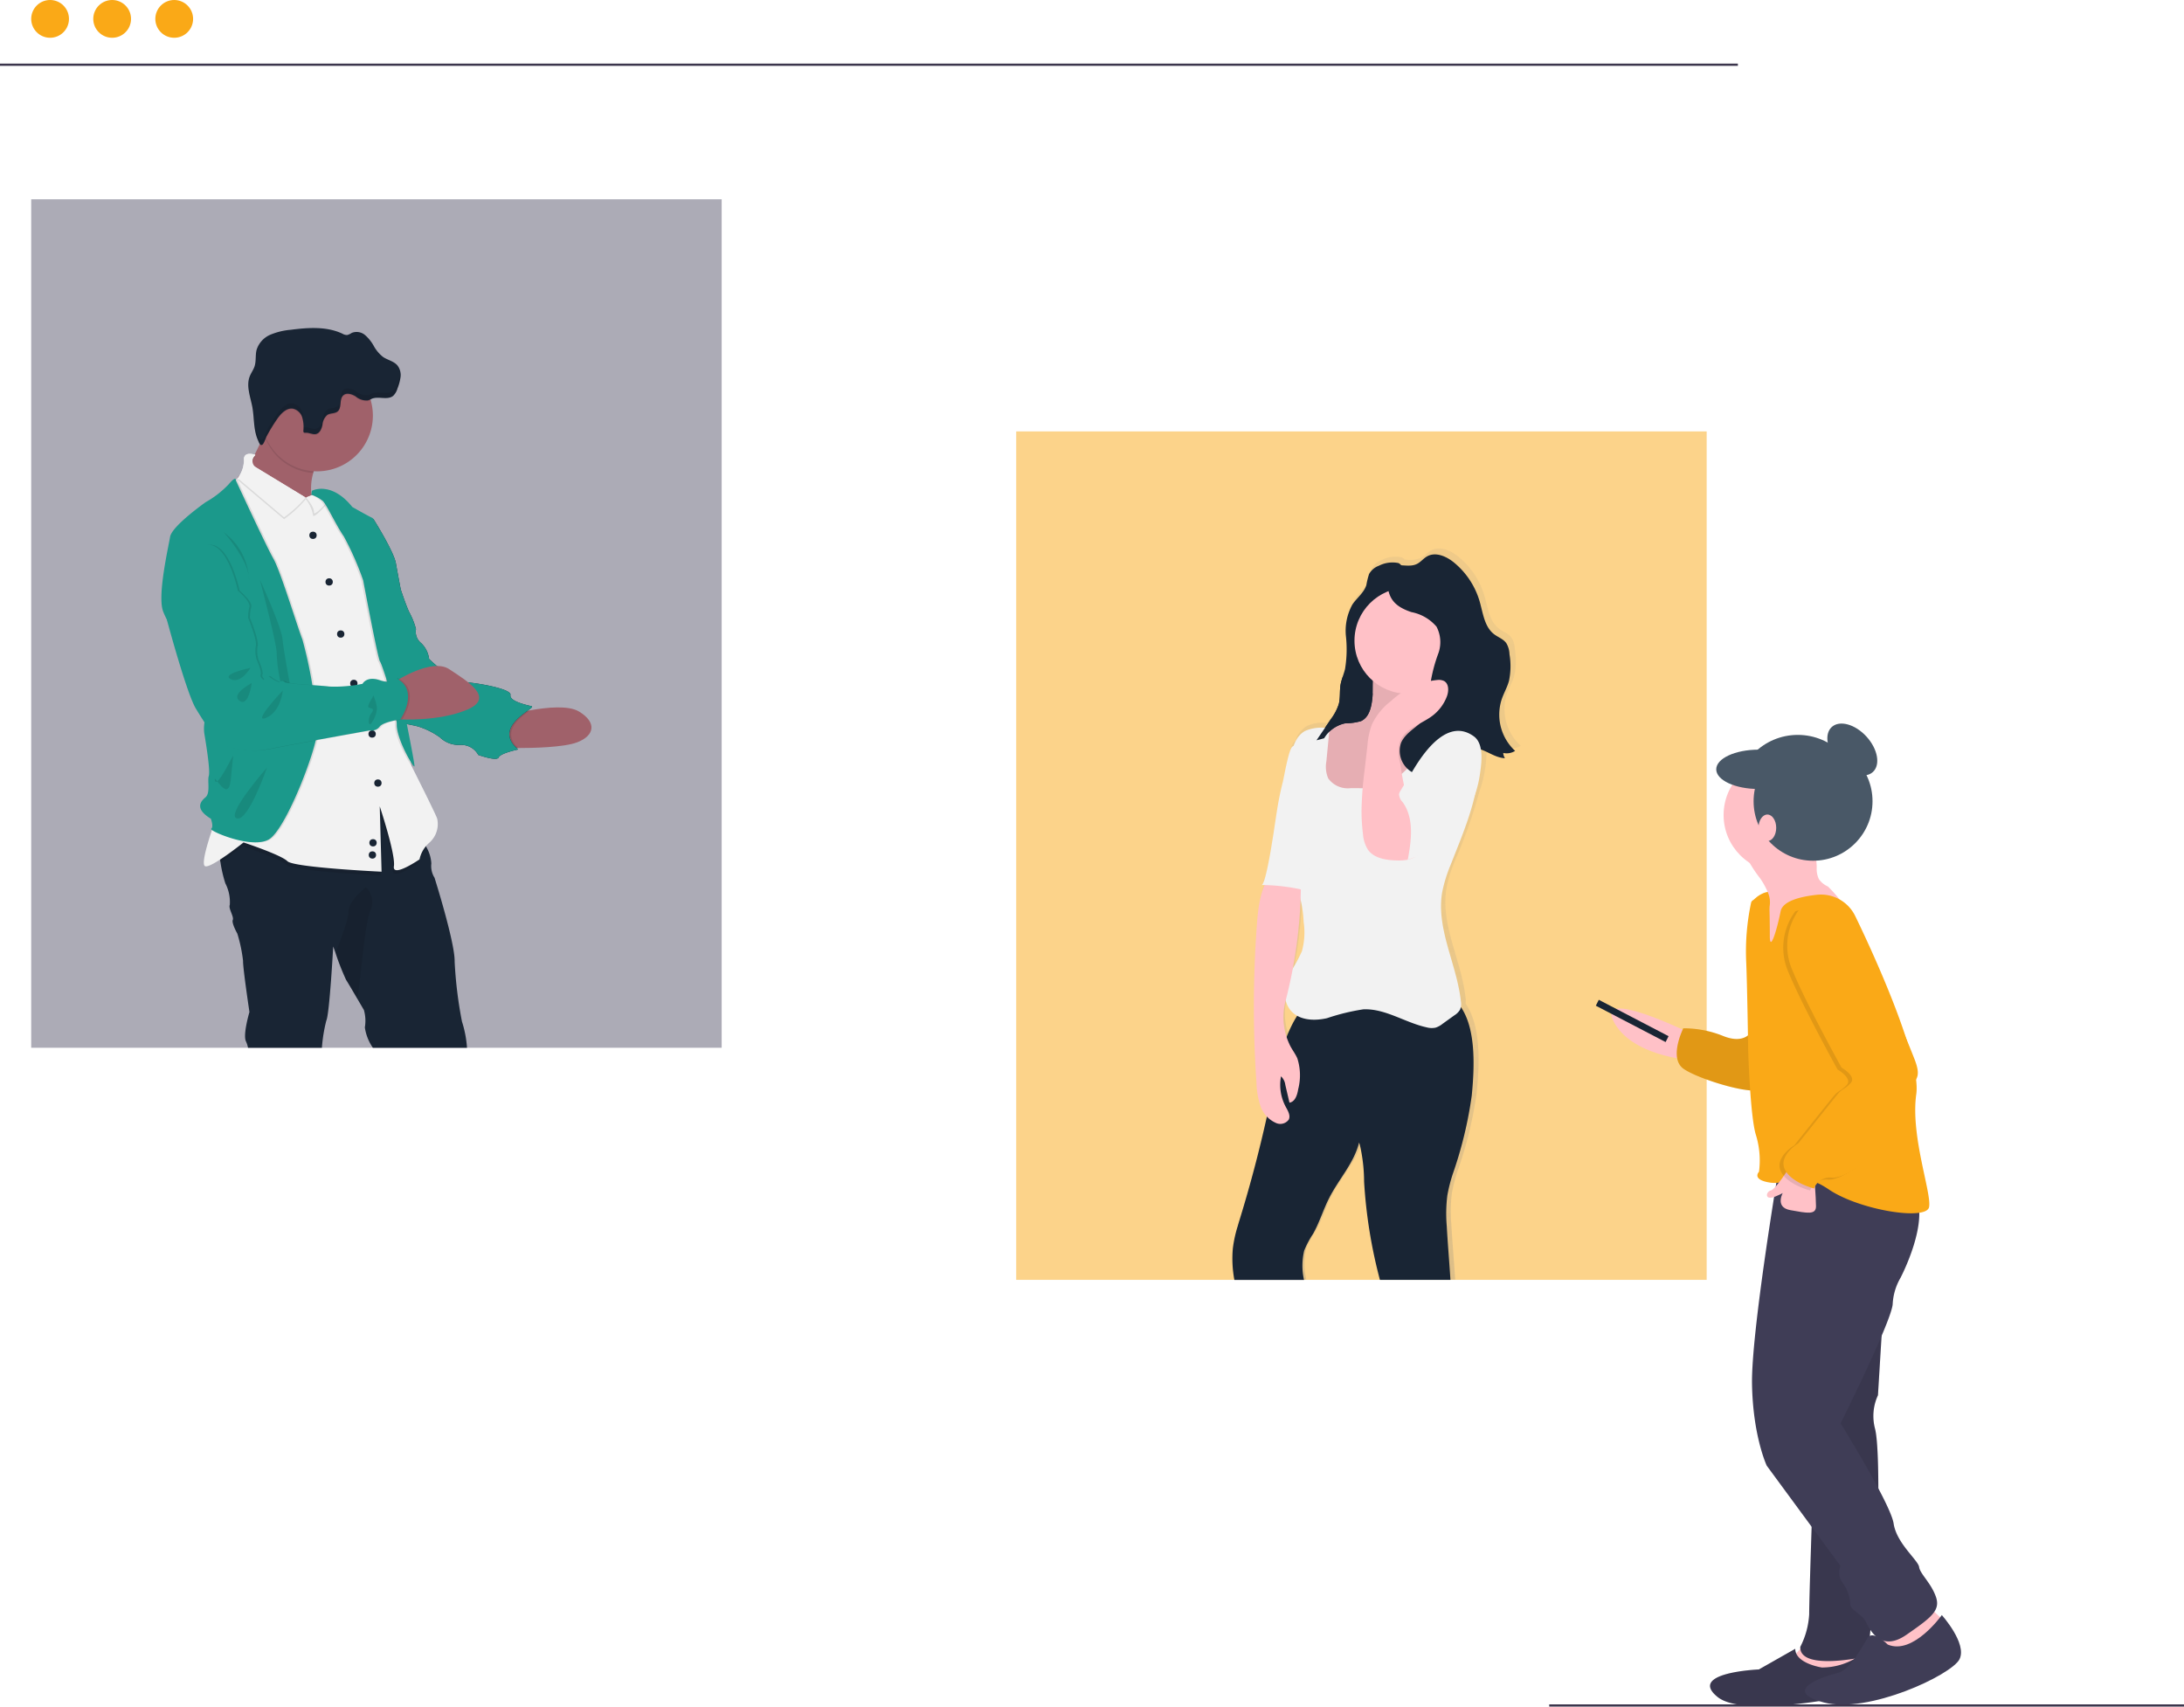 <svg xmlns="http://www.w3.org/2000/svg" xmlns:xlink="http://www.w3.org/1999/xlink" width="280.307" height="219.035" viewBox="0 0 280.307 219.035"><defs><style>.a{fill:#faa917;}.b{fill:#3c354c;}.c{fill:rgba(63,61,86,0.43);}.d{fill:rgba(250,169,23,0.5);}.e{fill:url(#a);}.f{fill:#192534;}.g{fill:#ffc1c7;}.h,.n{opacity:0.1;}.i{fill:#f2f2f2;}.j{fill:#495867;}.k{fill:#3f3d56;}.l{fill:#a0616a;}.m{fill:#1b998b;}</style><linearGradient id="a" x1="-9.497" y1="1" x2="-9.497" gradientUnits="objectBoundingBox"><stop offset="0" stop-color="gray" stop-opacity="0.251"/><stop offset="0.54" stop-color="gray" stop-opacity="0.122"/><stop offset="1" stop-color="gray" stop-opacity="0.102"/></linearGradient></defs><circle class="a" cx="2.424" cy="2.424" r="2.424" transform="translate(4.005 0)"/><circle class="a" cx="2.424" cy="2.424" r="2.424" transform="translate(11.97 0)"/><circle class="a" cx="2.424" cy="2.424" r="2.424" transform="translate(19.935 0)"/><rect class="b" width="223.049" height="0.285" transform="translate(0 8.164)"/><rect class="c" width="88.619" height="108.898" transform="translate(4.005 25.578)"/><rect class="d" width="88.619" height="108.895" transform="translate(130.425 55.369)"/><path class="e" d="M698.725,331.367c.285-.815.732-1.572.96-2.4a9.128,9.128,0,0,0,.063-3.441,2.934,2.934,0,0,0-.416-1.424c-.387-.53-1.065-.749-1.587-1.139-1.271-.954-1.447-2.72-1.891-4.236a10.218,10.218,0,0,0-3.319-5c-1-.812-2.419-1.444-3.544-.815-.476.265-.823.726-1.31.969a4.063,4.063,0,0,1-2.077.179,1.029,1.029,0,0,0-.33-.262,3.94,3.94,0,0,0-2.584.322,2.416,2.416,0,0,0-1.273,1.071,2.007,2.007,0,0,0-.14.4c-.085.342-.114.7-.219,1.043a2.949,2.949,0,0,1-.356.724c-.424.63-1.048,1.157-1.478,1.8a4.143,4.143,0,0,0-.479.969h0a8.41,8.41,0,0,0-.35,3.116,14.9,14.9,0,0,1-.117,4.23c-.108.424-.262.855-.39,1.265-.023.068-.048.142-.068.211l-.051.205c-.023.1-.046.2-.063.3h0c-.034.205-.054.413-.068.624v.313a5.205,5.205,0,0,1-.026.632,4.722,4.722,0,0,1-.125.932,4.109,4.109,0,0,1-.4.983h0c-.2.353-.427.687-.655,1.017l-.763,1.108a4.529,4.529,0,0,0-2.6.379,3.419,3.419,0,0,0-1.484,1.931.571.571,0,0,0-.174.1,3.134,3.134,0,0,0-.493,1.194v.014c-.336,1.222-.641,2.96-.741,3.347-.228.855-.407,1.746-.57,2.629-.325,1.809-.547,3.635-.855,5.447-.063.37-.47,2.823-.872,4.23a.342.342,0,0,1-.028.105c-.157.524-.308.88-.439.88h.4c-.071.168-.14.342-.2.516a10.723,10.723,0,0,0-.322,1.094.084.084,0,0,0,0,.023,21.61,21.61,0,0,0-.476,3.47,142.083,142.083,0,0,0-.057,20.425,10.427,10.427,0,0,0,.51,2.965,4.311,4.311,0,0,0,.8,1.336l.051.057c-.031.137-.06.268-.094.4q-1.424,6.3-3.333,12.483c-.029.088-.054.179-.085.268-.077.256-.157.516-.236.772-.048.165-.1.33-.145.5-.034.108-.063.216-.091.319a14.627,14.627,0,0,0-.459,2.279,15.048,15.048,0,0,0,.234,4.273h9.076c0-.063-.017-.122-.023-.185a8.414,8.414,0,0,1,.014-3.806,12.311,12.311,0,0,1,1.165-2.176c.855-1.473,1.333-3.134,2.111-4.635,1.139-2.193,2.88-4.1,3.683-6.409q.128-.365.222-.743a18.9,18.9,0,0,1,.652,5.036,63.028,63.028,0,0,0,2.125,12.919h9.164c-.151-2.4-.365-4.8-.5-7.19a18.628,18.628,0,0,1,.077-3.925,20.237,20.237,0,0,1,.718-2.8,51.244,51.244,0,0,0,2.47-10.1c.342-3.453.587-8.329-1.313-11.246a.955.955,0,0,0-.123-.157,2.613,2.613,0,0,0,0-.789c-.516-4.749-3.233-9.307-2.447-14.021a17.9,17.9,0,0,1,1.114-3.6,64.775,64.775,0,0,0,3.151-8.953,13.71,13.71,0,0,0,.667-2.626,14.594,14.594,0,0,0,.217-2.39,5.583,5.583,0,0,0-.077-.909,15.185,15.185,0,0,0,2.886,1.108,2.508,2.508,0,0,0,.259.023.377.377,0,0,1-.034-.057,1.252,1.252,0,0,1-.191-.621,1.916,1.916,0,0,0,.541.043h0a2.071,2.071,0,0,0,1.006-.31A6.327,6.327,0,0,1,698.725,331.367Zm-27.632,42.6c-.154.325-.285.652-.427.988v-.037a7.857,7.857,0,0,1-.265-4.125c.023-.085.043-.171.063-.254s.057-.216.085-.328a3.025,3.025,0,0,0,1.507,1.994c-.083.134-.165.265-.245.4a15.217,15.217,0,0,0-.732,1.362Zm1.273-9.42c-.256.507-.57.983-.88,1.47a61.412,61.412,0,0,0,.94-7.6h0c.026-.413.046-.829.063-1.242a17.653,17.653,0,0,1,.4,2.9,9.107,9.107,0,0,1-.231,3.809,4.971,4.971,0,0,1-.308.664Z" transform="translate(-505.333 -242.259)"/><path class="f" d="M709.145,319.313a2.372,2.372,0,0,0-1.256,1.063,10.2,10.2,0,0,0-.35,1.424c-.308.991-1.231,1.644-1.8,2.507a6.956,6.956,0,0,0-.818,4.071,15.58,15.58,0,0,1-.117,4.2c-.165.664-.45,1.3-.57,1.974-.14.82-.023,1.678-.225,2.484a6.414,6.414,0,0,1-1.046,1.994l-1.82,2.666a20.842,20.842,0,0,0,2.4-.726,4.318,4.318,0,0,1-1.3,1.968l1.316-1.6a3.743,3.743,0,0,1,.98-.929,4.957,4.957,0,0,1,1.6-.427,3.738,3.738,0,0,0,2.6-1.686c.681-1.251.245-2.823.627-4.2a15.956,15.956,0,0,1,1.439-2.755c1.077-2.091,1.011-4.558,1.347-6.885a21.372,21.372,0,0,0,.37-2.971c0-.738-.074-2.142-.855-2.515A3.845,3.845,0,0,0,709.145,319.313Z" transform="translate(-532.175 -246.701)"/><path class="f" d="M693.977,525.271a52.411,52.411,0,0,1-2.427,10.039,19.579,19.579,0,0,0-.706,2.78,18.8,18.8,0,0,0-.077,3.9c.128,2.307.33,4.62.476,6.931H682.19a63.523,63.523,0,0,1-2.031-12.622,21.558,21.558,0,0,0-.516-4.589c-.037-.14-.08-.285-.125-.419-.638,2.629-2.612,4.7-3.837,7.122-.766,1.5-1.242,3.133-2.074,4.606a11.716,11.716,0,0,0-1.139,2.162,8.38,8.38,0,0,0-.017,3.752h-8.939a14.7,14.7,0,0,1-.2-4.028,16.115,16.115,0,0,1,.618-2.849c.046-.168.1-.333.145-.5.08-.256.159-.516.236-.772q1.934-6.333,3.373-12.819c.028-.134.06-.285.088-.407q.245-1.111.473-2.225a45.941,45.941,0,0,1,1.966-7.589c.06-.145.117-.285.179-.436.134-.322.285-.641.436-.951a14.189,14.189,0,0,1,.746-1.33,12.406,12.406,0,0,1,.84-1.182c5.005-.433,10.2-2.931,15.1-1.772a7.169,7.169,0,0,1,2.3.94c.838.541,2.134.225,2.769.917a1.341,1.341,0,0,1,.12.157C694.553,516.99,694.313,521.839,693.977,525.271Z" transform="translate(-505.084 -384.656)"/><path class="g" d="M707.513,368.38c-.108,1.225-.365,2.666-1.478,3.179a7.5,7.5,0,0,1-2.048.285,4.284,4.284,0,0,0-2.954,2.367,10.641,10.641,0,0,0-.943,3.789,7.278,7.278,0,0,0,.664,4.771,5.5,5.5,0,0,0,3.256,2.134,9.082,9.082,0,0,0,7.583-1.407,17.042,17.042,0,0,0,2.792-2.758c1.857-2.162,3.729-4.532,4.108-7.358a.922.922,0,0,0-.222-.9.969.969,0,0,0-.6-.117l-1.783.031a1.238,1.238,0,0,1-1.552-1.524l.137-5.165a.73.73,0,0,0-.117-.521.681.681,0,0,0-.41-.177,28.859,28.859,0,0,1-2.968-.268c-.914-.251-2.347-1.3-3.02-.222C707.4,365.454,707.607,367.34,707.513,368.38Z" transform="translate(-531.349 -279.009)"/><path class="h" d="M707.513,368.38c-.108,1.225-.365,2.666-1.478,3.179a7.5,7.5,0,0,1-2.048.285,4.284,4.284,0,0,0-2.954,2.367,10.641,10.641,0,0,0-.943,3.789,7.278,7.278,0,0,0,.664,4.771,5.5,5.5,0,0,0,3.256,2.134,9.082,9.082,0,0,0,7.583-1.407,17.042,17.042,0,0,0,2.792-2.758c1.857-2.162,3.729-4.532,4.108-7.358a.922.922,0,0,0-.222-.9.969.969,0,0,0-.6-.117l-1.783.031a1.238,1.238,0,0,1-1.552-1.524l.137-5.165a.73.73,0,0,0-.117-.521.681.681,0,0,0-.41-.177,28.859,28.859,0,0,1-2.968-.268c-.914-.251-2.347-1.3-3.02-.222C707.4,365.454,707.607,367.34,707.513,368.38Z" transform="translate(-531.349 -279.009)"/><circle class="g" cx="6.808" cy="6.808" r="6.808" transform="translate(173.841 75.421)"/><path class="i" d="M695.313,396.538a3.1,3.1,0,0,1-2.874-1.251,3.836,3.836,0,0,1-.234-2.213l.4-4.193a5.255,5.255,0,0,0-3.151.322c-1.236.7-1.684,2.256-1.823,3.672-.259,2.658.162,5.341.017,8.008-.122,2.245-.638,4.558.02,6.694.285.894.746,1.709,1.045,2.607a14.525,14.525,0,0,1,.57,3.507,9.142,9.142,0,0,1-.225,3.786,22.386,22.386,0,0,1-1.544,2.8c-.812,1.561-.986,3.663.234,4.931,1.114,1.159,2.963,1.208,4.527.855a27.486,27.486,0,0,1,4.669-1.139c2.832-.12,5.355,1.709,8.127,2.313a2.463,2.463,0,0,0,1.139.04,2.771,2.771,0,0,0,.912-.5l1.515-1.088a2.1,2.1,0,0,0,.732-.743,1.947,1.947,0,0,0,.094-1.063c-.507-4.72-3.179-9.255-2.407-13.941a18.211,18.211,0,0,1,1.1-3.578c1.923-4.917,4.227-10.027,3.481-15.255a5.806,5.806,0,0,0-1.3-3.2,2.767,2.767,0,0,0-3.179-.735c-1.034.547-1.407,1.766-1.854,2.829a13.015,13.015,0,0,1-4.054,5.207,5.087,5.087,0,0,1-2.641,1.339C697.529,396.589,696.407,396.518,695.313,396.538Z" transform="translate(-521.967 -295.38)"/><path class="g" d="M675.473,455.341c-1.649,1.832-1.974,4.47-2.156,6.931a143.327,143.327,0,0,0-.054,20.305,10.307,10.307,0,0,0,.5,2.948,3.667,3.667,0,0,0,1.94,2.179,1.341,1.341,0,0,0,1.709-.407c.248-.536-.12-1.139-.4-1.649a6,6,0,0,1-.6-3.9,1.813,1.813,0,0,1,.553,1.1l.533,2.279c.732-.108,1.006-1,1.122-1.729a7.131,7.131,0,0,0-.111-3.954c-.285-.655-.755-1.214-1.037-1.866a8.163,8.163,0,0,1-.536-5.261,61.565,61.565,0,0,0,1.994-17.946A7.629,7.629,0,0,1,675.473,455.341Z" transform="translate(-512.001 -343.606)"/><path class="i" d="M676.39,419.416a25.117,25.117,0,0,1,6.022.795,13.046,13.046,0,0,0,0-3.911l-.855-8.95c-.063-.667.057-6.751-1.225-5.677-.473.4-1.068,3.957-1.216,4.529-.222.855-.4,1.735-.57,2.612-.319,1.8-.538,3.615-.855,5.412C677.618,414.75,676.849,419.419,676.39,419.416Z" transform="translate(-514.476 -305.829)"/><path class="f" d="M733.02,317.748a1.173,1.173,0,0,1,.14-.61,1.031,1.031,0,0,1,.729-.387c.983-.151,2.06.245,2.948-.205.481-.242.82-.7,1.291-.963,1.105-.624,2.5,0,3.481.812a10.139,10.139,0,0,1,3.265,4.971c.433,1.5.61,3.262,1.857,4.21.516.393,1.182.61,1.558,1.139a2.908,2.908,0,0,1,.413,1.424,9.186,9.186,0,0,1-.063,3.418c-.225.826-.669,1.578-.943,2.39a6.335,6.335,0,0,0,1.729,6.6,2.034,2.034,0,0,1-1.524.265,1.313,1.313,0,0,0,.222.672c-1.6-.048-2.98-1.6-4.538-1.262-1.188.256-1.852,1.487-2.74,2.319a4.113,4.113,0,0,1-4.356.889,3.169,3.169,0,0,1-1.709-3.9c.692-1.649,2.832-2.3,3.575-3.928.57-1.262.148-2.732.271-4.113a19.824,19.824,0,0,1,.937-3.435,4.266,4.266,0,0,0-.228-3.453,5.623,5.623,0,0,0-3.208-1.863C733.439,321.85,732.918,320.485,733.02,317.748Z" transform="translate(-554.966 -244.173)"/><path class="g" d="M726.405,382.649a5.229,5.229,0,0,1-.043-2.869c.635-1.692,2.718-2.219,4.159-3.307a5.629,5.629,0,0,0,1.852-2.467c.262-.689.285-1.632-.348-1.994a1.538,1.538,0,0,0-.8-.14,10.086,10.086,0,0,0-6.022,2.715,8.185,8.185,0,0,0-2.453,3.011,10.022,10.022,0,0,0-.57,2.706l-.35,3.054a46.567,46.567,0,0,0-.407,5.267,23.726,23.726,0,0,0,.188,3.017,4.4,4.4,0,0,0,.641,2.028c.778,1.085,2.279,1.327,3.606,1.365a6.22,6.22,0,0,0,1.51-.094c2.216-.481,3.9-3.589,2.222-5.509-.715-.815-1.786-.835-2.191-1.954A33.426,33.426,0,0,1,726.405,382.649Z" transform="translate(-546.678 -284.604)"/><path class="i" d="M740.3,399.608l-1.752,2.863a1.288,1.288,0,0,0-.214.493,1.522,1.522,0,0,0,.45,1.006c1.51,2.06,1.139,4.9.672,7.406a13.44,13.44,0,0,0,9.244-10.888c.222-1.5.57-3.962-.752-4.937C744.751,393.207,741.8,397.161,740.3,399.608Z" transform="translate(-558.772 -301.031)"/><path class="f" d="M704.811,376.435a7.814,7.814,0,0,0,2.048-.285c1.114-.513,1.37-1.954,1.478-3.179,0-.111.017-.236.02-.367a9.915,9.915,0,0,0-1.293-1.139,6.48,6.48,0,0,0-1.325-.57l-1.214-.444a7.163,7.163,0,0,0-.285,1.011c-.14.82-.023,1.678-.225,2.484a6.414,6.414,0,0,1-1.045,1.994l-1.82,2.666c.33-.08.655-.168.983-.262a4.1,4.1,0,0,1,2.678-1.909Z" transform="translate(-532.183 -283.592)"/><path class="g" d="M843.85,522.976s-11.859-5.8-9.58-1.387,9.58,4.914,9.58,4.914Z" transform="translate(-627.173 -390.491)"/><path class="f" d="M719.379,450.46l-.379.758,8.956,4.666.379-.755Z" transform="translate(-514.182 -322.14)"/><path class="a" d="M873.13,529.1s-.758,1.894-3.658.758a13.533,13.533,0,0,0-5.173-1.008s-1.892,3.783,0,5.17,9.839,3.786,10.093,2.4S873.13,529.1,873.13,529.1Z" transform="translate(-648.255 -396.869)"/><path class="h" d="M873.13,529.1s-.758,1.894-3.658.758a13.533,13.533,0,0,0-5.173-1.008s-1.892,3.783,0,5.17,9.839,3.786,10.093,2.4S873.13,529.1,873.13,529.1Z" transform="translate(-648.255 -396.869)"/><circle class="j" cx="7.948" cy="7.948" r="7.948" transform="translate(222.793 94.322)"/><path class="a" d="M897.19,469.99V468.6s1.891-2.4,4.036-.755-1.139,7.315-1.139,7.315l-2.382-1.387Z" transform="translate(-672.378 -352.834)"/><path class="g" d="M915.749,803.1l-2.4,2.777s4.29,1.008,4.415,1.14,4.415-.379,4.415-.379l-.385-4.421Z" transform="translate(-683.934 -592.366)"/><path class="g" d="M953.65,788.728l1.14,4.794,4.92-1.139,2.524-3.911a7.728,7.728,0,0,1-2.279-2.524C959.441,784.685,953.65,788.728,953.65,788.728Z" transform="translate(-712.754 -580.554)"/><path class="k" d="M929.571,652.4l-.5,8.2a6.355,6.355,0,0,0-.379,4.29c.63,2.4.379,12.488.379,12.488s-.883,13.876-1.139,14.759-1.14,1.262-.5,2.02c0,0-8.452,1.891-8.327-1.262a10.447,10.447,0,0,0,1.139-4.162c0-2.017.379-13.121.379-13.121l3.025-28.384Z" transform="translate(-688.043 -481.527)"/><path class="h" d="M929.571,652.4l-.5,8.2a6.355,6.355,0,0,0-.379,4.29c.63,2.4.379,12.488.379,12.488s-.883,13.876-1.139,14.759-1.14,1.262-.5,2.02c0,0-8.452,1.891-8.327-1.262a10.447,10.447,0,0,0,1.139-4.162c0-2.017.379-13.121.379-13.121l3.025-28.384Z" transform="translate(-688.043 -481.527)"/><path class="k" d="M900.782,592.157s-3.532,20.943-3.418,27.632,1.891,10.469,1.891,10.469l9.463,12.867a2.23,2.23,0,0,0,.251,2.145,5,5,0,0,1,1.011,2.775c0,.755,1.513,1.262,2.017,2.279s1.892,3.911,5.173,1.641,4.415-3.153,3.783-4.92-2.017-2.9-2.142-3.783-2.891-3.04-3.27-5.575-6.811-12.867-6.811-12.867,6.432-12.867,6.686-15.263a7.453,7.453,0,0,1,1.008-3.418s3.911-7.444,1.766-10.848S900.782,592.157,900.782,592.157Z" transform="translate(-672.5 -442.139)"/><path class="k" d="M892.817,810.819s-3.418-.5-3.418-2.4l-4.669,2.649s-9.21.379-5.3,3.532,21.08-1.008,21.08-1.008-1.259-4.153-2.524-4.541A8.412,8.412,0,0,1,892.817,810.819Z" transform="translate(-658.986 -596.8)"/><path class="h" d="M892.817,810.819s-3.418-.5-3.418-2.4l-4.669,2.649s-9.21.379-5.3,3.532,21.08-1.008,21.08-1.008-1.259-4.153-2.524-4.541A8.412,8.412,0,0,1,892.817,810.819Z" transform="translate(-658.986 -596.8)"/><path class="k" d="M938.761,793.22s-3.669,5.173-6.939,3.786c0,0-1.9-1.94-2.589-.855s-2.2,4.122-3.843,4.5-7.444,2.279-1.766,3.786,16.4-3.532,17.408-5.552S938.761,793.22,938.761,793.22Z" transform="translate(-689.538 -585.93)"/><path class="g" d="M896.608,446.9a9.642,9.642,0,0,1,1.051,1.934,3.134,3.134,0,0,1,.051,2.159c-.122.322-.319.612-.447.932a3.134,3.134,0,0,0,.068,2.313,5.7,5.7,0,0,0,1.376,1.911,1.186,1.186,0,0,0,.632.382,1.026,1.026,0,0,0,.875-.473,6.062,6.062,0,0,0,.877-2.584,3.357,3.357,0,0,1,1.322-2.324,3.734,3.734,0,0,1,1.4-.373l1.792-.231a1.578,1.578,0,0,0,.923-.328c.362-.35,1.288.763.989.359a17.86,17.86,0,0,0-2.2-2.621,2.743,2.743,0,0,1-1.156-.94,2.975,2.975,0,0,1-.285-1.4,5.3,5.3,0,0,0-.607-2.626,3.8,3.8,0,0,0-2.293-1.535,11.268,11.268,0,0,0-2.806-.254,4.557,4.557,0,0,0-1.758.216,1.977,1.977,0,0,0-.892.689,2.708,2.708,0,0,0-.57,2.233A16.98,16.98,0,0,0,896.608,446.9Z" transform="translate(-670.711 -334.179)"/><circle class="g" cx="7.315" cy="7.315" r="7.315" transform="translate(221.217 97.29)"/><path class="a" d="M908.693,471.375a4.883,4.883,0,0,0-4.928-2.755c-2.094.228-4.39.783-4.66,2.125-.5,2.524-1.387,5.3-1.387,3.153s-.048-3.666-.048-3.666-1.968-1.632-2.347-.624a29.958,29.958,0,0,0-.632,7.691c.125,2.772.254,11.352.254,11.352s.254,8.58,1.008,10.85a11.154,11.154,0,0,1,.379,4.666s-1.008,1.011,1.387,1.387,3.661-1.766,7.569.883,12.491,4.036,12.867,2.279-2.4-9.084-1.638-14.508S908.693,471.375,908.693,471.375Z" transform="translate(-670.571 -353.777)"/><path class="g" d="M907.109,590.85s-1.891,3.025-2.521,3.153-.883,1.387.63.755,1.008-.63,1.008-.63-1.262,2.02.883,2.4,3.282.635,3.282-.5-.254-4.162-.254-4.162Z" transform="translate(-677.314 -441.208)"/><path class="h" d="M911.8,475.3a7.8,7.8,0,0,0-.883,7.822c1.891,4.541,6.307,12.488,6.307,12.488s2.017,1.139,1.14,2.017-1.008.632-1.638,1.387-5.048,6.31-5.048,6.31-2.521,1.513-1.766,3.279,3.786,2.524,3.786,2.524a2.174,2.174,0,0,1,2.279-1.387c1.766.125,4.92-2.524,4.92-2.524s4.92-8.452,5.412-9.335,1.139-1.139.253-3.418-7.327-18.405-10.1-19.163A7.891,7.891,0,0,0,911.8,475.3Z" transform="translate(-681.378 -358.336)"/><path class="a" d="M913.572,474.4a7.811,7.811,0,0,0-.883,7.822c1.891,4.541,6.307,12.488,6.307,12.488s2.02,1.139,1.14,2.02-1.011.63-1.641,1.387-5.045,6.307-5.045,6.307-2.524,1.513-1.766,3.279,3.78,2.515,3.78,2.515a2.177,2.177,0,0,1,2.279-1.387c1.766.125,4.92-2.524,4.92-2.524s4.92-8.452,5.427-9.335,1.139-1.139.251-3.4-7.315-18.419-10.093-19.177A7.867,7.867,0,0,0,913.572,474.4Z" transform="translate(-682.641 -357.684)"/><circle class="j" cx="7.632" cy="7.632" r="7.632" transform="translate(225.066 95.207)"/><ellipse class="j" cx="2.461" cy="3.911" rx="2.461" ry="3.911" transform="translate(233.281 94.972) rotate(-42.44)"/><ellipse class="j" cx="5.424" cy="2.524" rx="5.424" ry="2.524" transform="translate(220.272 96.216)"/><ellipse class="g" cx="1.137" cy="1.703" rx="1.137" ry="1.703" transform="translate(225.695 104.542)"/><rect class="b" width="81.471" height="0.285" transform="translate(198.835 218.75)"/><path class="l" d="M343.9,388.746c-1.741.661-5.788.735-7.583.732h-.886l-1.154-2.344,1.154-1.957s1.054-.285,2.461-.544c2.074-.373,4.911-.667,6.267.174C346.424,386.183,346.165,387.872,343.9,388.746Z" transform="translate(-269.821 -293.471)"/><path class="h" d="M336.32,390.356h-.886l-1.154-2.344,1.154-1.957s1.054-.285,2.461-.544C336.764,386.345,334.015,388.159,336.32,390.356Z" transform="translate(-269.821 -294.362)"/><path class="f" d="M269.7,299.9l.51-.584s2.618,4.145,2.894,5.7.624,3.364.624,3.364.667,2.034,1.1,2.934a9.521,9.521,0,0,1,.855,2.151,1.876,1.876,0,0,0,.664,1.8,3.35,3.35,0,0,1,1.017,2.034s2.974,2.894,4.538,2.974,6.062.855,5.905,1.641,1.877,1.253,2.7,1.447-5.279,2.544-1.709,5.555c0,0-2.279.47-2.5,1.017s-2.618-.313-2.618-.313a2.484,2.484,0,0,0-2.279-1.29,3.493,3.493,0,0,1-2.658-.977A9.847,9.847,0,0,0,276,325.98c-.977-.273-2.279-.39-2.31-.664s-5.865-25.424-5.865-25.424Z" transform="translate(-222.293 -232.724)"/><path class="m" d="M269.7,299.9l.51-.584s2.618,4.145,2.894,5.7.624,3.364.624,3.364.667,2.034,1.1,2.934a9.521,9.521,0,0,1,.855,2.151,1.876,1.876,0,0,0,.664,1.8,3.35,3.35,0,0,1,1.017,2.034s2.974,2.894,4.538,2.974,6.062.855,5.905,1.641,1.877,1.253,2.7,1.447-5.279,2.544-1.709,5.555c0,0-2.279.47-2.5,1.017s-2.618-.313-2.618-.313a2.484,2.484,0,0,0-2.279-1.29,3.493,3.493,0,0,1-2.658-.977A9.847,9.847,0,0,0,276,325.98c-.977-.273-2.279-.39-2.31-.664s-5.865-25.424-5.865-25.424Z" transform="translate(-222.293 -232.724)"/><path class="f" d="M238.2,451.661H226.119a6.122,6.122,0,0,1-1.031-2.618,5.032,5.032,0,0,0-.12-2.228s-.376-.649-.832-1.424c-.555-.951-1.228-2.094-1.456-2.45a32.007,32.007,0,0,1-1.367-3.487c-.165-.47-.285-.795-.285-.795s-.47,8.623-.88,9.5a19.688,19.688,0,0,0-.57,3.5h-9.486a3.377,3.377,0,0,0-.254-.8c-.439-.855.439-3.786.439-3.786s-.855-5.7-.82-6.569a19.4,19.4,0,0,0-.732-3.492s-.763-1.347-.587-1.76-.587-1.464-.382-1.934a5.2,5.2,0,0,0-.57-2.757,16.931,16.931,0,0,1-.627-2.7c-.023-.12-.043-.236-.063-.35-.145-.855-.248-1.553-.248-1.553l1.544-1.245.066-.054,3.23-2.6,4.4-1.154.268-.071,7.406-1.943,3.171-1.02.889-.285.507-.165,4.43,6.979s.379.6.752,1.347l.111.225a4.683,4.683,0,0,1,.6,2.037,2.806,2.806,0,0,0,.41,1.826s2.641,8.361,2.581,10.768a54,54,0,0,0,.94,7.691A14.078,14.078,0,0,1,238.2,451.661Z" transform="translate(-178.262 -317.182)"/><path class="l" d="M226.492,265.851c-.188-.077-12.947-5.347-11.189-6.392,1.043-.624,2.324-3.256,3.2-5.318.615-1.441,1.031-2.6,1.031-2.6s10.241-1.817,6.575,4.461a11.553,11.553,0,0,0-1.29,3.091A6.913,6.913,0,0,0,226.492,265.851Z" transform="translate(-184.617 -198.378)"/><path class="h" d="M234.556,256a11.554,11.554,0,0,0-1.29,3.091,7.156,7.156,0,0,1-6.048-4.25,6.9,6.9,0,0,1-.268-.7c.615-1.441,1.031-2.6,1.031-2.6S238.222,249.719,234.556,256Z" transform="translate(-193.065 -198.378)"/><path class="l" d="M240.084,234.821a7.153,7.153,0,1,1-.285-1.994A7.153,7.153,0,0,1,240.084,234.821Z" transform="translate(-192.227 -181.486)"/><path class="h" d="M233.053,426.01a4.393,4.393,0,0,0-1.04,1.977s-3.518,2.407-3.284.88-1.817-7.691-1.817-7.691l.234,8.409s-11.264-.527-12.084-1.347-5.632-2.407-5.632-2.407-1.473,1.182-2.829,2.079c-.179-1.011-.311-1.9-.311-1.9l4.843-3.9,12.084-3.168,4.558-1.467,4.43,6.982Q232.667,425.209,233.053,426.01Z" transform="translate(-178.291 -317.218)"/><path class="i" d="M228.808,319.9a3.938,3.938,0,0,0-1.29,2.171s-3.521,2.407-3.287.88-1.817-7.691-1.817-7.691l.234,8.389s-11.264-.527-12.084-1.347-5.632-2.407-5.632-2.407-4.165,3.344-4.928,3.051,1.347-5.982,1.347-5.982l2.171-33.329s-.584-9.913.285-10.255a1.21,1.21,0,0,0,.37-.231,3.785,3.785,0,0,0,.8-2.467c.06-1.057,1.467-.53,1.467-.53l-.82,1.057,7.27,4.421.063.037a8.364,8.364,0,0,1,.875-.4,3.163,3.163,0,0,1,2.06-.248,1.977,1.977,0,0,1,.769.692,8.685,8.685,0,0,1,.991,1.994l2.638,4.458s1.35,5.925,1.35,6.162.41,5.632.88,6.219a9.785,9.785,0,0,1,.763,4.4,24.034,24.034,0,0,0,.285,4.165c1.934,1.584,2.931,6.982,2.931,6.982s3.051,6.042,3.287,6.748A3.189,3.189,0,0,1,228.808,319.9Z" transform="translate(-173.675 -211.77)"/><path class="h" d="M223.82,276.452a15.016,15.016,0,0,1-2.772,2.541L215.1,273.97a3.785,3.785,0,0,0,.8-2.467c.06-1.057,1.467-.527,1.467-.527l-.171.219a.946.946,0,0,0,.256,1.387Z" transform="translate(-184.591 -212.36)"/><path class="i" d="M223.82,275.628a15.126,15.126,0,0,1-2.772,2.541l-5.948-5.022a3.785,3.785,0,0,0,.8-2.467c.06-1.057,1.467-.53,1.467-.53l-.171.219a.946.946,0,0,0,.256,1.387Z" transform="translate(-184.591 -211.77)"/><path class="h" d="M248.08,290.176c-.769.92-1.854,1.96-1.806,1.424a4.511,4.511,0,0,0-1.094-2.191,3.239,3.239,0,0,1,2.131.06A1.977,1.977,0,0,1,248.08,290.176Z" transform="translate(-206.102 -225.528)"/><path class="i" d="M248.669,289.268c-.766.917-1.854,1.96-1.806,1.439s-.57-1.367-1.023-1.883a3.165,3.165,0,0,1,2.06-.251A1.969,1.969,0,0,1,248.669,289.268Z" transform="translate(-206.574 -224.971)"/><circle class="f" cx="0.47" cy="0.47" r="0.47" transform="translate(39.702 68.236)"/><circle class="f" cx="0.47" cy="0.47" r="0.47" transform="translate(43.26 80.907)"/><circle class="f" cx="0.47" cy="0.47" r="0.47" transform="translate(47.29 93.735)"/><circle class="f" cx="0.47" cy="0.47" r="0.47" transform="translate(47.407 107.699)"/><circle class="f" cx="0.47" cy="0.47" r="0.47" transform="translate(41.775 74.219)"/><circle class="f" cx="0.47" cy="0.47" r="0.47" transform="translate(44.943 87.243)"/><circle class="f" cx="0.47" cy="0.47" r="0.47" transform="translate(48.034 100.033)"/><circle class="f" cx="0.47" cy="0.47" r="0.47" transform="translate(47.327 109.263)"/><path class="h" d="M191.1,281.487s.077-.706-.94.507a12.5,12.5,0,0,1-2.931,2.279s-4.341,3.051-4.578,4.461-1.641,7.509-.9,9.543,6.415,11.771,6.415,11.771a5.27,5.27,0,0,0-1.139,3.834c.348,2.074.783,4.928.587,5.552s.234,2.191-.43,2.738-1.37,1.487.7,2.74c0,0,.39,1.054.04,1.29s5.2,2.658,7.392,1.367,6.139-11.617,6.219-13.924a54.583,54.583,0,0,0-1.923-11.739c-.715-1.8-2.817-8.8-3.7-10.363S191.1,281.487,191.1,281.487Z" transform="translate(-160.591 -219.825)"/><path class="m" d="M190.278,281.487s.08-.706-.937.507a12.485,12.485,0,0,1-2.934,2.279s-4.341,3.051-4.575,4.461-1.644,7.509-.9,9.543,6.418,11.765,6.418,11.765a5.27,5.27,0,0,0-1.139,3.834c.348,2.074.781,4.928.587,5.552s.234,2.191-.43,2.738-1.37,1.487.7,2.74c0,0,.39,1.054.037,1.29s5.2,2.658,7.406,1.367,6.142-11.617,6.219-13.924a55.427,55.427,0,0,0-1.914-11.734c-.7-1.8-2.817-8.8-3.717-10.363S190.278,281.487,190.278,281.487Z" transform="translate(-160.003 -219.825)"/><path class="h" d="M208.79,305.36s3.364,3.7,3.247,6.179A7.859,7.859,0,0,0,208.79,305.36Z" transform="translate(-180.079 -237.044)"/><path class="h" d="M225.13,326.77c0,.12,2.279,8.566,2.151,9.623a19.91,19.91,0,0,0,.661,4.185l1.054-.285s-.82-4.341-.977-5.945S225.13,326.77,225.13,326.77Z" transform="translate(-191.764 -252.355)"/><path class="h" d="M217.909,411.35c-.08.117-5.358,6.1-3.871,6.532S217.909,411.35,217.909,411.35Z" transform="translate(-183.642 -312.841)"/><path class="h" d="M207.107,406c-.117.08-2.111,4.3-2.347,3.171s1.709,3.088,2.034-.04Z" transform="translate(-177.182 -309.015)"/><path class="h" d="M248.4,286.037s2.182-1.333,4.92,2.085c0,0,1.994,1.139,2.581,1.407s1.251,7.549,1.251,7.549,1.29,3.134.94,4.928,1.017,7.976,1.017,7.976,2.279,11.11,2.191,11.42-2.307-3.481-2.279-5.358-1.877-7.743-2.151-8.1-2.151-10.4-2.151-10.4a37.122,37.122,0,0,0-2.5-5.672c-.98-1.4-2.188-4.068-2.7-4.538a5.151,5.151,0,0,0-1.214-.781Z" transform="translate(-208.334 -223.042)"/><path class="m" d="M248.361,286.04s2.444-1.327,5.182,2.074c0,0,1.994,1.139,2.581,1.407s1.253,7.549,1.253,7.549,1.29,3.134.937,4.928,1.017,7.976,1.017,7.976,2.279,11.11,2.191,11.42-2.307-3.481-2.279-5.358-1.877-7.743-2.151-8.1-2.154-10.4-2.154-10.4a37.325,37.325,0,0,0-2.5-5.672c-.977-1.4-2.191-4.068-2.7-4.538a4.843,4.843,0,0,0-1.447-.781Z" transform="translate(-208.326 -223.045)"/><path class="l" d="M286.23,367.567s4.655-3.048,6.9-1.544,5.925,3.638,2.307,5.182-8.623,1.253-8.623,1.253Z" transform="translate(-235.459 -280.128)"/><path class="h" d="M263.628,468.3c-.7,1.49-1.265,8.965-1.655,11.335-.555-.951-1.228-2.091-1.456-2.447a32.019,32.019,0,0,1-1.367-3.487c.442-1.074,1.666-4.153,1.666-5.284,0-1.379,2.231-3.108,2.231-3.108A2.587,2.587,0,0,1,263.628,468.3Z" transform="translate(-216.093 -351.43)"/><path class="h" d="M239.755,232.8a1.761,1.761,0,0,1-.348.145,2.166,2.166,0,0,1-1.578-.518c-.49-.3-1.162-.516-1.584-.131-.553.5-.154,1.57-.721,2.054-.362.308-.931.2-1.333.456a1.9,1.9,0,0,0-.621,1.279c-.1.479-.3,1.017-.769,1.157s-.9-.165-1.359-.148a.415.415,0,0,1-.285-.054.3.3,0,0,1-.046-.214,4.527,4.527,0,0,0-.148-1.709A1.618,1.618,0,0,0,229.774,234c-.826-.128-1.518.593-1.994,1.27a20.983,20.983,0,0,0-1.387,2.233c-.02.04-.043.094-.068.157a7.159,7.159,0,1,1,13.431-4.863Z" transform="translate(-192.183 -181.446)"/><path class="f" d="M223.592,224.963c.484-.678,1.176-1.4,1.994-1.271a1.624,1.624,0,0,1,1.191,1.114,4.527,4.527,0,0,1,.148,1.709.285.285,0,0,0,.048.214c.063.068.174.057.268.054.459-.017.917.285,1.359.148s.667-.681.769-1.159a1.858,1.858,0,0,1,.621-1.276c.413-.259.971-.148,1.333-.456.57-.484.165-1.555.718-2.057.424-.382,1.1-.162,1.587.134a2.162,2.162,0,0,0,1.578.518,5.485,5.485,0,0,0,.536-.228c.869-.33,1.994.231,2.712-.365a2.091,2.091,0,0,0,.541-.937,5.982,5.982,0,0,0,.4-1.5,1.994,1.994,0,0,0-.4-1.456c-.464-.55-1.251-.687-1.846-1.091a4.558,4.558,0,0,1-1.179-1.39,5.167,5.167,0,0,0-1.139-1.424,1.666,1.666,0,0,0-1.709-.271,1.946,1.946,0,0,1-.57.268,1.139,1.139,0,0,1-.621-.171c-2.037-.957-4.4-.789-6.635-.5a8.659,8.659,0,0,0-2.612.632,3.133,3.133,0,0,0-1.763,1.931c-.182.689-.043,1.424-.262,2.117-.148.461-.453.855-.627,1.308-.476,1.236.094,2.6.336,3.9.262,1.424.128,2.965.735,4.31.12.265.251.729.55.553.222-.128.436-.88.57-1.114a21.457,21.457,0,0,1,1.373-2.245Z" transform="translate(-187.984 -171.243)"/><path class="h" d="M185.137,317.686,184.08,320.7s2.5,9.309,3.678,11.264,2.894,4.461,2.894,4.461a10.722,10.722,0,0,0,6.267.781c3.364-.664,13.181-2.424,13.181-2.424a1.307,1.307,0,0,0,1.253-.47c.43-.627,2.658-.937,2.658-.937s2.581-3.755-.587-5.321c0,0-.39.855-2.071.285s-2.191.467-2.191.467a17.744,17.744,0,0,1-4.273.353c-1.535-.2-5.318-.285-5.7-.587a.5.5,0,0,0-.706.04,4.311,4.311,0,0,1-1.251-.7c-.313-.35-.743.39-.743.39s-.547-.313-.39-.7-.51-1.877-.51-1.877a3.843,3.843,0,0,1-.117-1.76c.2-.783-.977-3.6-.977-3.6a4.911,4.911,0,0,1,.157-1.41c.2-.7-1.487-2.111-1.487-2.111s-1.641-7.976-5.128-5.358A6.825,6.825,0,0,0,185.137,317.686Z" transform="translate(-162.407 -241.04)"/><path class="m" d="M184.354,317.686,183.3,320.7s2.5,9.309,3.675,11.264,2.894,4.461,2.894,4.461a10.731,10.731,0,0,0,6.267.781c3.364-.664,13.181-2.424,13.181-2.424a1.3,1.3,0,0,0,1.251-.47c.43-.627,2.661-.937,2.661-.937s2.581-3.755-.587-5.321c0,0-.39.855-2.074.285s-2.191.467-2.191.467a17.744,17.744,0,0,1-4.273.353c-1.535-.2-5.318-.285-5.712-.587a.5.5,0,0,0-.7.04,4.311,4.311,0,0,1-1.251-.7c-.313-.35-.743.39-.743.39s-.547-.313-.39-.7-.51-1.877-.51-1.877a3.8,3.8,0,0,1-.117-1.76c.2-.783-.977-3.6-.977-3.6a4.911,4.911,0,0,1,.157-1.41c.194-.7-1.487-2.111-1.487-2.111s-1.644-7.976-5.128-5.358A6.8,6.8,0,0,0,184.354,317.686Z" transform="translate(-161.85 -241.04)"/><path class="h" d="M274.565,378.81c-.04.285-.9,1.37-.587,1.564s.82.08.35.7-.43,1.567-.117,1.447a3.738,3.738,0,0,0,.82-2.071A6.193,6.193,0,0,0,274.565,378.81Z" transform="translate(-226.648 -289.57)"/><path class="h" d="M228.744,376.61s-.236,2.738-2.151,3.521S228.744,376.61,228.744,376.61Z" transform="translate(-192.444 -287.997)"/><path class="h" d="M216.736,373.32c-.117.04-2.738,1.447-1.564,2.279S216.736,373.32,216.736,373.32Z" transform="translate(-184.427 -285.644)"/><path class="h" d="M213.824,366.45s-3.831.783-2.541,1.447S213.824,366.45,213.824,366.45Z" transform="translate(-181.672 -280.731)"/><g class="n" transform="translate(31.857 47.792)"><path d="M226.777,241.507a1.627,1.627,0,0,0-1.191-1.117c-.826-.125-1.518.6-1.994,1.273a21.459,21.459,0,0,0-1.387,2.233c-.125.234-.339.983-.57,1.114-.285.174-.43-.285-.55-.553-.607-1.347-.473-2.889-.735-4.313a24.569,24.569,0,0,1-.5-2.515,12.066,12.066,0,0,0,.5,3.134c.262,1.424.128,2.965.735,4.31.12.265.251.729.55.553.222-.128.436-.877.57-1.111a20.873,20.873,0,0,1,1.379-2.222c.484-.681,1.176-1.4,1.994-1.273a1.624,1.624,0,0,1,1.191,1.114,3.091,3.091,0,0,1,.157.88A4.042,4.042,0,0,0,226.777,241.507Z" transform="translate(-219.833 -236.399)"/><path d="M256.789,234.7a2.1,2.1,0,0,1-.541.94c-.715.6-1.843.034-2.712.365-.182.068-.348.177-.536.228a2.182,2.182,0,0,1-1.578-.521c-.49-.3-1.162-.516-1.587-.131-.553.5-.151,1.572-.718,2.057-.362.3-.932.2-1.333.453a1.9,1.9,0,0,0-.621,1.279c-.1.476-.3,1.02-.769,1.159s-.9-.168-1.359-.151c-.094,0-.205.017-.268-.054a.168.168,0,0,1-.034-.057c0,.157,0,.313-.014.47a.285.285,0,0,0,.048.214c.063.068.174.057.268.054.459-.017.917.285,1.359.151s.667-.684.769-1.159a1.871,1.871,0,0,1,.621-1.279c.413-.259.971-.148,1.333-.456.57-.481.165-1.555.718-2.054.424-.385,1.1-.165,1.587.131a2.163,2.163,0,0,0,1.578.518,5.463,5.463,0,0,0,.536-.225c.869-.333,1.994.231,2.712-.367a2.077,2.077,0,0,0,.541-.937,5.984,5.984,0,0,0,.4-1.5,2.7,2.7,0,0,0,0-.524A6.443,6.443,0,0,1,256.789,234.7Z" transform="translate(-237.627 -233.31)"/></g></svg>